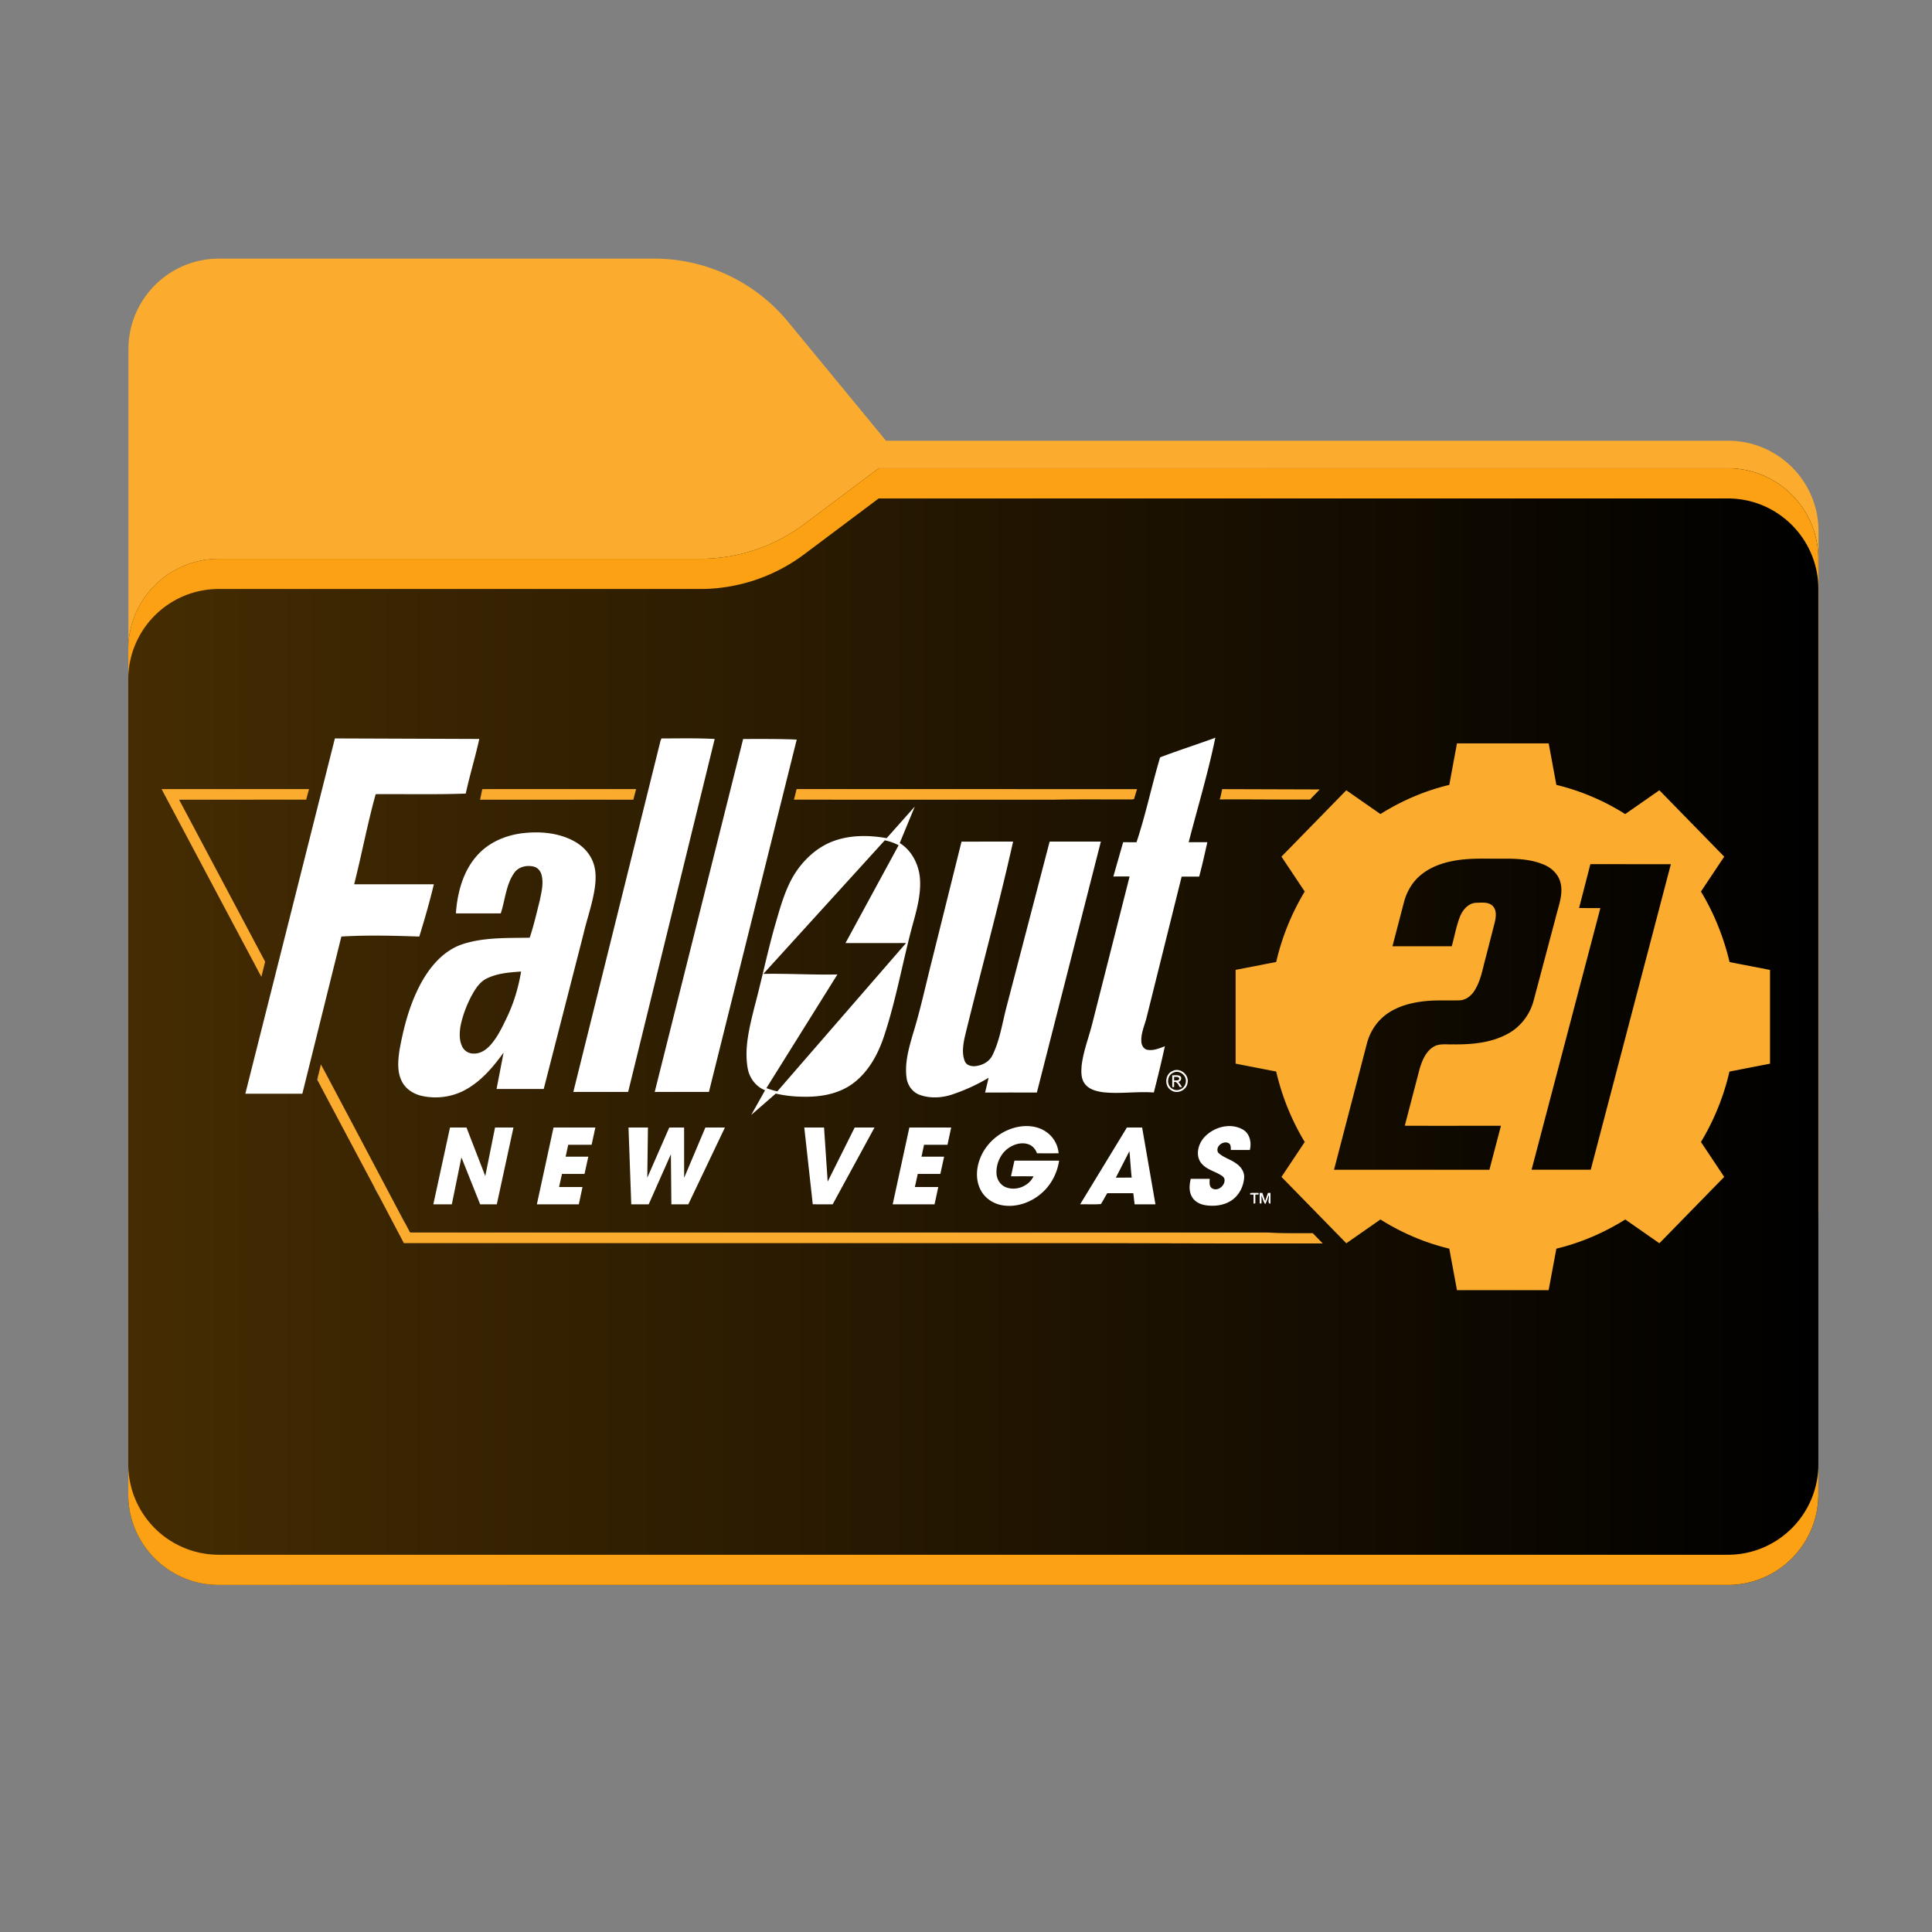 <svg xmlns="http://www.w3.org/2000/svg" width="341.333" height="341.333" xmlns:v="https://vecta.io/nano"><rect width="100%" height="100%" fill="#808080" stroke="none"/><defs><clipPath id="A"><path d="M0 256h256V0H0z" transform="translate(-104.425 -213.622)"/></clipPath><mask maskUnits="userSpaceOnUse" x="0" y="0" width="1" height="1" id="B"><g transform="matrix(1.333 0 0 -1.333 0 341.333)" stroke="none"><path d="M17 194h224V84H17z" clip-path="url(#C)" fill="#000" fill-opacity="1" fill-rule="nonzero"/><path d="M104.425 213.622A23 23 0 0 1 86.671 222H29c-6.627 0-12-5.373-12-12v-12.137V187.8 96c0-6.627 5.373-12 12-12h200c6.627 0 12 5.373 12 12v89.863c0 6.627-5.373 12-12 12H117.404z" opacity="1" clip-path="url(#E)" fill="url(#D)" fill-rule="evenodd"/></g></mask><clipPath id="C"><path d="M17 194h224V84H17z"/></clipPath><linearGradient x1="32.582" y1="237.549" x2="213.35" y2="56.407" spreadMethod="pad" id="D" href="#L"><stop offset="0" stop-color="#05815d"/><stop offset="1" stop-color="#0c575f"/></linearGradient><clipPath id="E"><path d="M17 194h224V84H17z"/></clipPath><clipPath id="F"><path d="M17 194h224V84H17z" transform="translate(-92.789 -182)"/></clipPath><clipPath id="G"><path d="M0 256h256V0H0z" transform="matrix(1.333 0 0 -1.333 0 341.333)"/></clipPath><linearGradient x1="16.925" y1="55.317" x2="240.943" y2="52.817" spreadMethod="pad" id="H" href="#L"><stop offset="0" stop-color="#fba113"/></linearGradient><linearGradient x1="226.368" y1="86.083" x2="227.874" y2="86.647" id="I" spreadMethod="pad" href="#L"><stop offset="0" stop-color="#fba113"/></linearGradient><linearGradient id="J" x1="17" y1="120" x2="241" y2="120" href="#L"><stop offset="0" stop-color="#452c02"/><stop offset="1"/></linearGradient><path id="K" d="M4.47 53.33l.14.25a3.14 3.14 0 0 1-.14-.25z"/><linearGradient id="L" gradientUnits="userSpaceOnUse"/></defs><path d="M0 0a23 23 0 0 1-17.754 8.378h-57.671c-6.627 0-12-5.372-12-12v-12.137-10.063-91.8c0-6.627 5.373-12 12-12h200c6.627 0 12 5.373 12 12v89.863c0 6.628-5.373 12-12 12H12.979z" transform="matrix(1.333 0 0 -1.333 139.233 56.859)" clip-path="url(#A)" fill="#fbac2f" fill-rule="evenodd"/><g mask="url(#B)" clip-path="url(#G)"><path d="M0 0a23 23 0 0 1 13.797 4.598L23.67 12h112.541c6.627 0 12-5.373 12-12v-34-52c0-6.627-5.373-12-12-12h-200c-6.627 0-12 5.373-12 12v52 22c0 6.627 5.373 12 12 12h58z" transform="matrix(1.333 0 0 -1.333 123.719 98.667)" clip-path="url(#F)" fill="#a6a1a1" fill-rule="evenodd"/></g><g transform="matrix(1.333 0 0 -1.333 0 341.333)"><path d="M116.459 194l-9.873-7.402A23 23 0 0 0 92.789 182h0H87 29a12 12 0 0 1-12-12h0v-22-90c0-6.627 5.372-12 12-12h0 200c6.627 0 12 5.373 12 12h0v90 34c0 6.627-5.373 12-12 12h0z" mask="none" clip-path="none" fill="url(#J)"/><path d="M229 50H29a12 12 0 0 0-12 12h0v-4c0-6.627 5.372-12 12-12h0 200c6.627 0 12 5.373 12 12h0v4c0-6.628-5.373-12-12-12" fill="url(#H)"/><path d="M116.459 194l-9.873-7.402A23 23 0 0 0 92.789 182h0H87 29a12 12 0 0 1-12-12h0v-4c0 6.627 5.372 12 12 12h0 58 5.789c4.975 0 9.816 1.613 13.797 4.597h0l9.873 7.403H229c6.627 0 12-5.372 12-12h0v4c0 6.627-5.373 12-12 12h0z" fill="url(#I)"/></g><g transform="matrix(.196 0 0 .2 28.516 130.336)"><path d="M948.14 0H950c-6.53 31.12-15.92 61.55-24.02 92.28l16.81.02c-2.3 10.17-4.6 20.35-7.37 30.4-5.27-.01-10.52 0-15.78 0l-31.57 124.29c-1.76 6.97-5.11 13.75-4.77 21.09.03 3.36 2.02 7.1 5.62 7.63 5.4.89 10.62-1.35 15.59-3.15-3.03 13.68-6.39 27.28-9.95 40.83-15.12-1.1-30.27 1.38-45.36-.19-6.14-.78-12.97-2.36-16.89-7.57-3.44-4.45-3.23-10.38-2.85-15.69 1.4-12.36 6.06-24.01 9.24-35.96l34.03-131.4a1430.63 1430.63 0 0 0-14.65.01l8.83-30.29 12.05.03c8.38-24.63 13.69-50.14 21.27-75 16.4-6.11 33.1-11.34 49.57-17.23zM156.38.62l130.16.46c-3.63 16.2-8.62 32.06-12.21 48.27-27.05.95-54.12.33-81.18.51-7.46 26.29-12.57 53.16-19.4 79.61h71.83c-3.79 15.55-8.31 30.91-13.13 46.17-23.4-.78-46.85-1.4-70.24-.01l-35.17 138.86c-17.13-.01-34.26-.02-51.39 0L156.38.62zM449.84 2.9l.89-2.26c16 0 32.02-.4 48 .46l-78.02 311.8c-16.47 0-32.94-.03-49.41.01L449.84 2.9zm74.54-1.78c16.1 0 32.21-.18 48.3.52l-79.14 311.24c-16.29.04-32.58-.01-48.87.03L524.38 1.12zm129.37 87.6l25.36-27.95-13.6 32.28c10.65 6.37 17.11 18.64 18.21 30.83 1.26 15.05-3.34 29.71-7.3 44.04-8.62 31.79-14.39 64.37-25 95.6-5.37 16.05-14.08 31.65-27.96 41.81-12.72 9.3-28.96 12.09-44.41 11.8-8.5-.02-16.99-.92-25.28-2.77l-22.13 18.88 12.51-21.79c-8.25-3.2-14.18-10.87-15.69-19.53-3.24-18.12 1.71-36.34 6.05-53.85 6.49-23.66 11.51-47.7 18.29-71.28 4.6-15.36 8.74-31.13 17.07-44.99 8.76-14.16 21.98-26.04 38-31.2 14.78-4.77 30.72-4.5 45.88-1.88m-111.17 119.9c22.26-.41 44.51.96 66.77.5l-64 100.41c3.2 1.18 6.48 2.11 9.82 2.87l116.07-131.05c-18.2.11-36.41-.01-54.62.06l47.91-86.43c-3.94-2.05-8.16-3.48-12.5-4.33L542.58 208.62zM326.51 84.25c15.51-1.65 31.97-.21 45.87 7.36 7.68 4.18 14.19 10.9 17.06 19.27 2.55 7.13 2.24 14.89 1.14 22.27-2.11 13.89-7.05 27.12-10.26 40.76l-35.71 136.4-42.51-.01 6.35-32.17c-9.51 12.94-20.45 25.55-34.88 33.12-11.71 6.17-25.61 7.97-38.54 5.22-7.53-1.59-14.84-6-18.36-13.05-4.35-8.4-3.42-18.27-2.08-27.3 3.43-18.75 8.32-37.43 16.9-54.54 8.46-16.92 21.43-33.2 40.04-39.23 19.49-6.19 40.24-5.3 60.44-5.69 3.67-10.67 6.18-21.69 9.02-32.61 1.54-7.5 3.72-15.36 1.63-22.97-.87-3.29-3.33-6.22-6.67-7.13-6.48-1.74-14.34 0-18.2 5.85-7.26 10.44-7.88 23.64-11.88 35.39-13.47-.01-26.95 0-40.42 0 1.28-18.43 6.51-37.55 19.33-51.39 10.68-11.7 26.2-17.91 41.73-19.55M293.6 212.52c-6.8 3.06-10.85 9.71-14.34 15.97-4.42 8.37-7.86 17.32-9.71 26.61-.94 5.88-1.16 12.26 1.58 17.71a11.13 11.13 0 0 0 9.79 6.17c6.13.47 11.68-3.08 15.64-7.45 6.63-7.29 10.88-16.31 15.17-25.08 6.11-12.59 10.13-26.11 12.49-39.89-10.36.69-21.09 1.45-30.62 5.96zM721.23 91.77l46.48-.01C754.48 149.81 738.3 207.12 724 264.9c-1.4 6.8-2.54 14.23.18 20.86 1.36 3.46 5.46 4.54 8.84 4.4 6.51-.47 13.33-3.77 16.19-9.93 6.66-13.28 8.72-28.19 12.56-42.4l38.88-146.09h46.17l-57.67 221.68c-15.57-.02-31.14-.02-46.71 0 1.16-4.33 2.1-8.71 3.22-13.04-9.67 5.68-19.91 10.35-30.51 13.98-10.08 3.75-21.58 4.74-31.8 1.05-6.44-2.34-10.92-8.57-11.69-15.29-1.69-12.64 1.87-25.19 5.4-37.21 6.97-21.87 11.8-44.32 17.59-66.51l26.58-104.63zm190.13 202.69c6.78-3.55 15.43 3.32 13.55 10.72-1.09 6.63-9.66 10.02-15.04 6.04-6.06-3.81-5.21-14.12 1.49-16.76m.7 1.49c-5.71 2.22-6.28 11.14-.92 14.1 4.39 3.04 11.19.21 12.08-5.07 1.76-6.14-5.51-12.03-11.16-9.03zm-770.24.69l-.15.77c-1.01 3.02-.61 6.19 1.13 8.87-.79-1.42-1.7-2.81-2.24-4.34.21-1.81.8-3.55 1.26-5.3zm769.34 1.52c2.3.17 4.87-.45 7 .69 2.14 1.52.83 4.83-1.61 5.14 1.39 1.35 2.45 3 3.38 4.7l-2.14-.17c-1.18-1.94-2.16-4.76-4.93-4.48l-.03 4.57-1.64.03-.03-10.48m1.68 1.4v3.24c1.53-.33 4.44.6 4.66-1.78-.71-1.98-3.09-1.22-4.66-1.46zm-140.35 44.16c8.36-1.53 17.5-.58 24.7 4.22 6.53 4.17 10.94 11.42 11.55 19.16-6.5 0-13 .02-19.5-.01-1.27-3.54-3.94-6.67-7.56-7.89-5.67-2.02-12.02-.49-17.01 2.57-7.88 4.74-12.4 14.14-11.93 23.23.26 5.08 3.36 10.01 8.14 11.96 9.21 3.76 20.85-.6 25.27-9.55-6.78-.01-13.55-.02-20.32.01.96-4.63 2.04-9.23 3.09-13.83l40.25-.02c-1.64 11.06-7.24 21.52-15.78 28.77-9.61 8.24-22.75 12.79-35.38 10.67-7.84-1.26-15.26-5.87-19.19-12.87-4.73-8.16-4.55-18.39-1.4-27.07 5.34-15.11 19.39-26.5 35.07-29.35zm167.14 9.69c8.45-9.48 23.79-13.72 35.22-7.26 6.26 3.49 7.95 11.47 6.25 18h-17.11c-.12-1.92.15-4.17-1.38-5.61-4.79-3.47-13.13 2.37-10.07 7.94 4.59 4.44 11.23 5.91 16.35 9.68 3.98 2.62 7.21 6.95 7.12 11.9-.39 8.33-4.78 16.58-11.95 21-6.85 4.27-15.37 5.07-23.21 3.86-5.04-.8-10.16-3.49-12.39-8.28-2.36-4.64-1.79-10.08-.63-14.97h17.12c-.13 2.83-.7 6.44 2.01 8.31 5.14 3.23 12.15-2.37 11.31-8.03-.62-2.27-2.95-3.37-4.82-4.43-5.73-3.08-12.61-4.83-16.61-10.34-4.75-6.66-2.3-16.03 2.79-21.77zm-679.5-9.08h14.86l16.95 42.88 8.79-42.88 16.6.01-15.01 67.84-15.01-.02-16.89-41.46-8.64 41.47c-5.56 0-11.12-.01-16.67 0l15.02-67.84zm93.31 0h37.73l-3.4 15.26h-21.1c-.71 3.51-1.54 7-2.31 10.5h20.45l-3.43 15.25c-6.77-.05-13.53.01-20.29-.04l-2.64 11.6 21.12-.01-3.31 15.27c-12.61.02-25.22-.01-37.82.01l15-67.84zm67.61 0l17.51.01-.6 44.36 19.8-44.32c4.46-.1 8.92-.04 13.39-.04l.04 44.42 19.14-44.44 17.62-.01-33 67.86c-5.1-.01-10.19 0-15.28-.01l-.43-44.21-20.01 44.22c-5.24-.01-10.48 0-15.71-.01l-2.47-67.83zm158.44-.01l17.81.02 3.27 47.78 24.34-47.8 17.88-.01-37.72 67.86c-5.99-.01-11.97.01-17.95-.02l-7.63-67.83zm94.7.01l37.71-.01-3.35 15.26-21.13.01-2.28 10.5 20.38-.02-3.39 15.25h-20.39c-.8 3.87-1.69 7.72-2.59 11.57h21.12l-3.36 15.29c-12.59-.02-25.17-.03-37.75 0l15.03-67.85zm196.09.01h13.73l12.01 67.82h-18.78l-1.18-9.79c-7.83-.02-15.65-.03-23.48 0-2.01 3.12-3.65 6.46-5.71 9.54-6.14.6-12.51.07-18.73.26l42.14-67.83m-9.94 44.25l14.27-.02c-.9-7.76-1.26-15.58-2.06-23.36l-12.21 23.38zm-669.17 6.99c1.83 2.74 3.38 5.66 4.7 8.68-1.72-2.81-3.2-5.76-4.7-8.68zm790.31 6.67c2.51-.31 5.05-.14 7.59-.14l-.11 1.47c-.73 0-2.18 0-2.9-.01l-.01 7.77-1.57.19-.05-7.94-3.12-.05.17-1.29zm8.51-.2l2.42.08 2.52 7.17 2.44-7.15 2.34-.1-.03 9.53c-3.38-.05-.58-5.58-1.57-7.4-.97 2.63-1.68 5.38-3.1 7.83-1.89-2.19-2.3-5.12-3.4-7.7l.03 7.08-1.63.05-.02-9.39zm-775.84 16.72l4.69 8.66c-1.82-2.74-3.4-5.64-4.69-8.66z" fill="#fff"/><path d="M1160.89 41.67L1167.82 5l82.67.01 6.92 36.65c21.89 5.18 42.93 13.93 62.05 25.79l30.81-21.03 58.43 58.63-20.96 30.84c11.88 19.22 20.46 40.38 25.82 62.31l36.44 6.91v82.83l-36.57 6.97c-5.14 21.94-13.9 43.01-25.69 62.2l20.96 30.85-58.43 58.62-30.74-21.02c-19.18 11.79-40.19 20.62-62.12 25.79l-6.97 36.65h-82.62l-6.94-36.67c-21.9-5.15-42.91-13.94-62.04-25.77l-30.76 21.03-58.46-58.62 20.97-30.85c-11.83-19.19-20.55-40.28-25.73-62.23l-36.56-6.97v-82.84l36.56-6.97c5.18-21.94 13.9-43.03 25.72-62.23l-20.97-30.84 58.46-58.62 30.76 21.02c19.14-11.83 40.15-20.61 62.06-25.77m3.57 67.16c-11.63 2.1-23.24 6.53-31.92 14.79-6.04 5.75-10.21 13.3-12.41 21.31l-10.47 39.3h53.44c2.47-8.55 4-17.39 7.22-25.69 2.42-6.25 7.54-12.31 14.68-12.74 5.08 0 11.28-1.07 15.21 2.99 3.59 3.79 2.78 9.57 1.69 14.23l-8.15 31.12c-2.83 9.96-4.4 20.6-10.24 29.39-2.95 4.62-7.87 8.33-13.53 8.47-8.64.23-17.29-.17-25.92.3-12.99.84-26.3 3.41-37.47 10.42-9.95 6.18-17.15 16.36-20.03 27.68l-29.57 111.24 140.07.01 10.39-38.84c-28.9-.04-57.79.08-86.68-.05l13.45-50.48c2.23-7.19 5.47-14.87 12.12-19.04 5.25-3.36 11.75-2.13 17.64-2.35 16.86.22 34.46-1.22 49.59-9.32 11.22-5.88 19.71-16.49 23.16-28.67l20.29-74.83c2.37-9.55 6.48-19.29 4.29-29.28-1.6-7.61-7.67-13.52-14.67-16.45-11.5-4.96-24.3-5.56-36.66-5.49-15.18.22-30.51-.9-45.52 1.98m123.61 2.87l-10.19 38.76 19.19.06-62 231.09h53.34l72.21-269.9-72.55-.01zM572.58 45.37l172.43.01 134.42.05-2.67 8.63c-1.77.84-3.85.31-5.73.46-22 .07-44.02-.25-66.01.22-78.28-.06-156.56.07-234.84-.06.87-3.09 1.58-6.21 2.4-9.31zm383.62.05l87.92.27-8.78 8.92c-27.13.1-54.26-.26-81.39-.09 1.04-2.96 1.51-6.06 2.25-9.1zM.15 45.39l132.91-.03-2.57 9.35-114.56.02 10.61 19.52.14.26 48.72 89.9a3.14 3.14 0 0 0 .14.25l6.91 12.77a3.14 3.14 0 0 0 .14.25l.86 1.62.15.26 9.92 18.28-3.39 13.34c-2.94-5.14-5.66-10.4-8.52-15.58-.04-.07-.11-.19-.14-.25l-6.91-12.75c-.03-.06-.1-.19-.13-.25L68.6 171.6a3.14 3.14 0 0 1-.14-.25l-6.92-12.76c-.03-.06-.09-.18-.13-.24L4.61 53.58a3.14 3.14 0 0 1-.14-.25L.15 45.39zm289.08 0l138.66-.04-2.49 9.37-138.15.01 1.98-9.34zM143.76 288.57l4.76 8.68c.04.06.1.18.14.25l3.76 6.95a3.14 3.14 0 0 1 .14.25l.89 1.64.15.27 5.83 10.8c.04.06.1.19.14.25l12.83 23.71.13.24 9.01 16.68.12.24 32.49 60.24c1.29 3.02 2.87 5.92 4.69 8.66 1.94 3.12 3.51 6.46 5.37 9.63h772.81c13.59.89 27.23.54 40.85.63l8.94 9.03h-93.77l-112.02-.27c-207.49-.01-414.98.01-622.47-.01l-22.68-42.18c-1.32-3.02-2.87-5.94-4.7-8.68l-32.59-60.01c-.03-.06-.1-.19-.13-.25l-6.88-12.7c-.03-.07-.1-.19-.14-.26l-6.9-12.74c-.03-.06-.09-.18-.13-.24l-1.6-3.1c-1.74-2.68-2.14-5.85-1.13-8.87.63-2.96 1.42-5.89 2.09-8.84z" fill="#fbac2f"/><g fill="#ae9a7b"><use href="#K" opacity=".2"/><path opacity=".2" d="M26.54 74.25l.14.26c-.03-.07-.1-.19-.14-.26zm34.87 84.1c.04.06.1.18.13.24l-.13-.24z"/><use href="#K" x="70.93" y="111.08" opacity=".2"/><use href="#K" x="63.99" y="118.02" opacity=".2"/><use href="#K" x="77.98" y="124.1" opacity=".2"/><path opacity=".2" d="M83.45 179.3l.15.26c-.04-.06-.11-.19-.15-.26zm-9.02 3.05l.13.25-.13-.25zm7.04 13l.14.25-.14-.25zm67.05 101.9c.04.06.1.18.14.25l-.14-.25zm3.9 7.2a3.14 3.14 0 0 1 .14.25l-.14-.25zm1.03 1.89l.15.27-.15-.27zm-9.05 3.04c.04.06.1.18.13.24l-.13-.24zm15.03 8.03c.04.06.1.19.14.25-.04-.06-.1-.19-.14-.25zm-8 4.95l.14.26c-.03-.07-.1-.19-.14-.26zm7.02 12.96l.13.25-.13-.25zm13.95 6.05l.13.24-.13-.24zm9.14 16.92l.12.24-.12-.24z"/></g></g></svg>